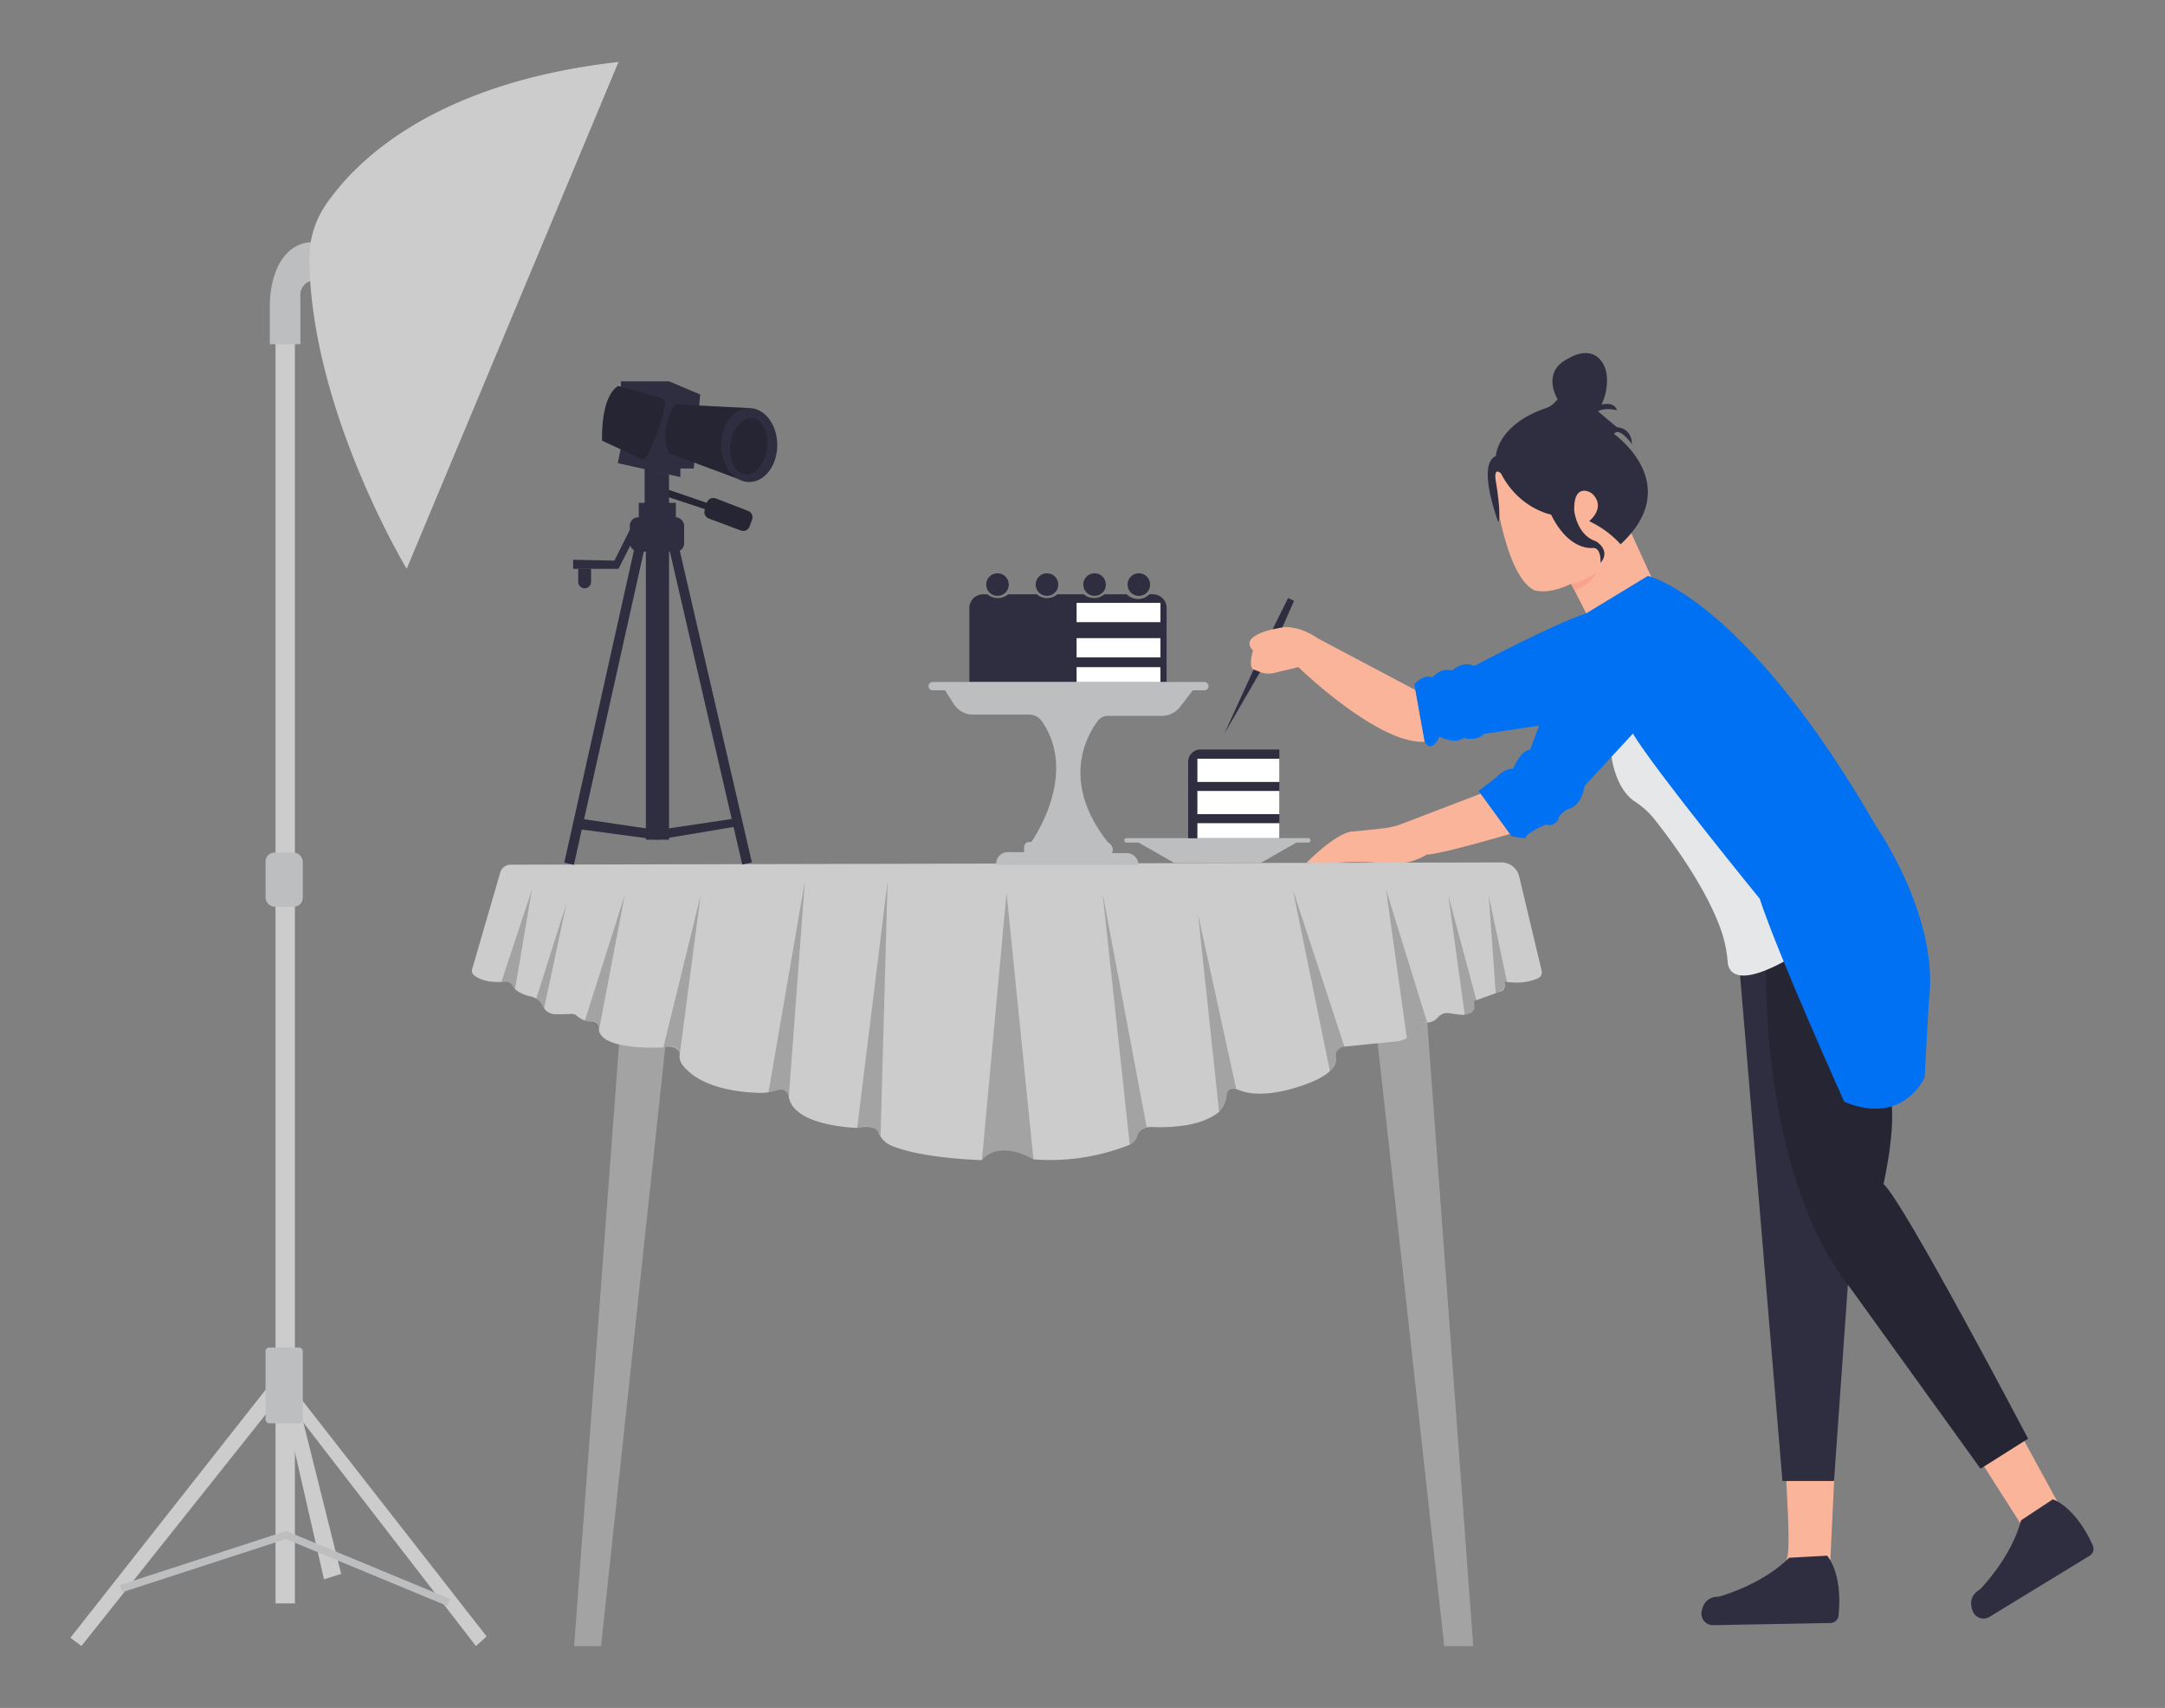 <svg id="e36c23ea-8276-402a-bafd-5e99d9cf3157" data-name="Layer 1" xmlns="http://www.w3.org/2000/svg" width="865.76" height="682.89" viewBox="0 0 865.76 682.89"><rect x="0" y="0" width="865.76" height="682.89" fill="#808080" stroke="none"/><path d="M266.16,195.43l16.49,5.63h0a2.72,2.72,0,0,1,3.57-1.77l12.94,5a2.72,2.72,0,0,1,1.59,3.43l-1,2.74a2.71,2.71,0,0,1-3.5,1.64l-12.8-4.79a2.71,2.71,0,0,1-1.64-3.32l.13-.41-15.81-5.22Z" fill="#2f2e41"/><path d="M266.16,195.43l16.49,5.63h0a2.72,2.72,0,0,1,3.57-1.77l12.94,5a2.72,2.72,0,0,1,1.59,3.43l-1,2.74a2.71,2.71,0,0,1-3.5,1.64l-12.8-4.79a2.71,2.71,0,0,1-1.64-3.32l.13-.41-15.81-5.22Z" opacity="0.2"/><polygon points="229.61 658.13 240.33 658.13 267.54 404.32 248.57 404.32 229.61 658.13" fill="#ccc"/><polygon points="229.61 658.13 240.33 658.13 267.54 404.32 248.57 404.32 229.61 658.13" opacity="0.2"/><polygon points="577.56 658.13 549.53 404.32 570.14 400.87 589.1 658.13 577.56 658.13" fill="#ccc"/><polygon points="577.56 658.13 549.53 404.32 570.14 400.87 589.1 658.13 577.56 658.13" opacity="0.2"/><path d="M461,237.62h-1.37a6.39,6.39,0,0,1-8.85.2l-.2-.2h-8.95a6.38,6.38,0,0,1-8.23,0H422.87a6.39,6.39,0,0,1-8.25,0H403.16a6.39,6.39,0,0,1-8.25,0h-1.77a5.49,5.49,0,0,0-5.5,5.49v29.58h78.88V243.11A5.49,5.49,0,0,0,461,237.62Z" fill="#2f2e41"/><path d="M808.43,609.89l-16.7-26.18,16.7-9.48,14.43,26.39S813.58,610.72,808.43,609.89Z" fill="#f9b499"/><path d="M714.43,590.31c-.62,0,2.06,28.86,0,33.39,0,0,1.45,3.92,17.52,0l1.58-33.39Z" fill="#f9b499"/><polygon points="695.47 385.62 712.78 592.16 733.4 592.16 739.58 504.76 708.77 382.51 695.47 385.62" fill="#2f2e41"/><path d="M596.73,188.9l2.26-4,22.55,4.34,22.4,5.56,16.9,37c-10.72,5.5-24.74,16.91-24.74,16.91l-7.83-15.26C618.79,238,613.56,236,613.56,236,600.92,229.92,596.73,188.9,596.73,188.9Z" fill="#f9b499"/><path d="M598.17,182.37s.39-12.48,20.15-19.24a8,8,0,0,0,3.07-1.91l1.52-1.52s-7-11.13,4.53-16.49c0,0,8.69-5.68,13.43,1.9a12,12,0,0,1,1.71,5.87,22,22,0,0,1-2.15,10.79s5-1.45,6.18,2.26c0,0-4.53-1.24-7.62.41l7.62,6.39s5.78,0,6,6.8c0,0-4.94-7.21-7.21-4.12,0,0,28.65,20,2.68,44.11l-.74-.77a39.54,39.54,0,0,0-10.05-7.56l-1.79-.95s6-4.6,2.24-9.78a5.43,5.43,0,0,0-3.67-2.31c-2.08-.26-4.8.76-4.54,8,0,0,1,9.69,8.65,12.16,0,0,6.19,3.51,1.86,8.66,0,0,.41-5.91-2.89-6,0,0-9.48,1.72-16.9-13.33,0,0-12.78-2.33-20-16.42,0,0-3.09-3.13-2.07,3.23,0,0,2.27,12.78,1,16.29C599.2,208.76,590.34,185.67,598.17,182.37Z" fill="#2f2e41"/><path d="M788.91,644.27c-1.1-2.8-1.27-6.3,2.82-8.75,0,0,12.36-12.3,16.46-27.64l12.69-8.39s8.85,2.58,16,18.42a3.28,3.28,0,0,1-1.29,4.15L795.55,646.5A4.59,4.59,0,0,1,788.91,644.27Z" fill="#2f2e41"/><path d="M680.44,644.53c.46-3,2.09-6.08,6.85-6.13,0,0,16.88-4.38,28.16-15.56l15.19-.83s6.34,6.7,4.56,24a3.28,3.28,0,0,1-3.21,2.92l-46.94.86A4.57,4.57,0,0,1,680.44,644.53Z" fill="#2f2e41"/><path d="M560.52,329.42l34.42-13.17,11.22,16.52s-30.06,8.91-35.67,8.91c0,0-8.26,5.92-21.8,3.12,0,0-11.89-.66-16.84.75a22.7,22.7,0,0,1-9.25-.75s12.55-12.69,18.83-12.36l11.72-1.25A29.26,29.26,0,0,0,560.52,329.42Z" fill="#f9b499"/><path d="M204.12,345.73l396.28-.91a7.29,7.29,0,0,1,7.1,5.58l9,37.74a2.64,2.64,0,0,1-1.46,3c-2.35,1.07-6.83,2.41-13.33,1.34l.15.58a2.75,2.75,0,0,1-1.71,3.31l-10.67,3.87.2,2a2.85,2.85,0,0,1-1.73,2.91h0a7.79,7.79,0,0,1-4.1.55l-4.6-.61a4.65,4.65,0,0,0-4.19,1.64h0a5.86,5.86,0,0,1-5.78,2h0a1.84,1.84,0,0,0-1.93.8L566,411.71a10.28,10.28,0,0,1-7.66,4.7l-20.76,2.06a3.69,3.69,0,0,0-2.92,1.87,3,3,0,0,0-.37,1.77,6.56,6.56,0,0,1-1.17,4.73c-1.4,1.79-4.07,4-9.18,6,0,0-17.32,7.42-28.24,3.1,0,0-4.9-2.37-5.15,2a9.19,9.19,0,0,1-3.08,6.62c-3.69,3.1-11.35,6.64-26.94,6.06a6.7,6.7,0,0,0-3.57.8,3.86,3.86,0,0,0-2,2.33,5.49,5.49,0,0,1-3.19,3.95,85.85,85.85,0,0,1-38.51,5.85s-13-8.07-20.61.29c0,0-23.22-.52-35.8-5.62a9.84,9.84,0,0,1-5.49-5.18c-.67-1.6-2.71-3.27-8.59-2.07,0,0-25.32-.54-27.34-12.38a3.52,3.52,0,0,0-.89-1.92c-.69-.7-1.92-1.32-4-.7a21.51,21.51,0,0,1-6.7,1c-7.77-.17-23.59-1.73-30.9-11.16a5.72,5.72,0,0,1-1.09-4.56h0s-.83-3.92-6.6-2.47c0,0-25.37,1.58-25.79-7.42a2.84,2.84,0,0,0-2.15-2.66,4,4,0,0,0-.51-.06,10.39,10.39,0,0,1-6.37-2.67l0,0a2.05,2.05,0,0,0-1.43-.55l-6.77.12a5.7,5.7,0,0,1-5.15-3.2,7.75,7.75,0,0,0-2.9-3.21,6.49,6.49,0,0,0-1.81-.68c-1.75-.38-6-1.59-7.34-4.27a3.49,3.49,0,0,0-3.27-1.7c-3.2.34-8.37.32-12.1-2.45a2.42,2.42,0,0,1-.83-2.63l11.25-38.63A4.22,4.22,0,0,1,204.12,345.73Z" fill="#ccc"/><rect x="258.28" y="219.15" width="9.26" height="116.58" fill="#2f2e41"/><polygon points="267.54 219.15 271.39 218.28 300.67 344.8 296.82 345.67 267.54 219.15" fill="#2f2e41"/><polygon points="253.93 218.16 257.78 219.05 229.5 345.79 225.65 344.91 253.93 218.16" fill="#2f2e41"/><polygon points="231.26 327.21 262.91 331.89 294.2 327.21 294.2 330.51 262.91 335.74 231.26 331.48 231.26 327.21" fill="#2f2e41"/><rect x="251.87" y="206.83" width="21.71" height="13.74" rx="3.29" fill="#2f2e41"/><rect x="255.44" y="201.06" width="14.84" height="8.25" fill="#2f2e41"/><polygon points="267.54 203.53 257.78 203.53 257.78 187.32 267.54 189.66 267.54 203.53" fill="#2f2e41"/><polygon points="248.16 179.62 247.06 185.19 272.07 190.75 272.07 186.36 248.16 179.62" fill="#2f2e41"/><polygon points="248.31 154.62 248.31 152.47 267.54 152.47 279.98 157.71 277.46 187.32 272.07 187.32 253.35 181.09 248.31 154.62" fill="#2f2e41"/><path d="M299.61,163.16l-29.32-1.47c-7.4,10.28-2.75,19.51-2.75,19.51L295,191.43" fill="#2f2e41"/><path d="M299.61,163.16l-29.32-1.47c-7.4,10.28-2.75,19.51-2.75,19.51L295,191.43" opacity="0.2"/><ellipse cx="299.61" cy="177.95" rx="11.21" ry="14.79" fill="#2f2e41"/><polygon points="229.2 223.81 229.2 227.42 247.34 227.42 252.71 216.83 252.71 210.13 245.7 224.15 229.2 223.81" fill="#2f2e41"/><path d="M231.22,227.42h5.14a0,0,0,0,1,0,0v5.22a2.57,2.57,0,0,1-2.57,2.57h0a2.57,2.57,0,0,1-2.57-2.57v-5.22A0,0,0,0,1,231.22,227.42Z" fill="#2f2e41"/><rect x="110.19" y="135" width="7.74" height="506.09" fill="#ccc"/><polygon points="28.15 654.83 32.55 658.13 107.58 563.86 107.58 553.92 28.15 654.83" fill="#ccc"/><polygon points="190.31 658.13 117.93 564.4 117.93 556.16 194.59 654.29 190.31 658.13" fill="#ccc"/><polygon points="129.56 631.47 114.06 563.58 119.67 562.21 136.44 629.27 129.56 631.47" fill="#ccc"/><polygon points="178.87 642.1 114.32 615.34 48.97 636.59 48.04 633.73 114.44 612.14 180.02 639.33 178.87 642.1" fill="#bcbec0"/><path d="M377.94,276h-5a1.65,1.65,0,0,1-1.65-1.65h0a1.65,1.65,0,0,1,1.65-1.66H481.64a1.65,1.65,0,0,1,1.65,1.66h0a1.65,1.65,0,0,1-1.65,1.65H477l-5.2,6.72a9.05,9.05,0,0,1-7.17,3.51H443a5,5,0,0,0-4,2c-4.42,5.87-15,24.36,4,48.51,0,0,3,1.7,1.65,4.35h5.89a4.67,4.67,0,0,1,4.68,4.67H398.36v-.37a4.67,4.67,0,0,1,4.68-4.68h6.59s-1.1-4.65,2.75-4c0,0,19.21-26.68,4.3-48.26a6.3,6.3,0,0,0-5.16-2.74H389.07a9.06,9.06,0,0,1-7.67-4.23Z" fill="#bcbec0"/><rect x="430.52" y="241.05" width="33.53" height="7.7" fill="#fff"/><rect x="430.52" y="255.15" width="33.53" height="7.7" fill="#fff"/><rect x="430.52" y="266.75" width="33.53" height="5.95" fill="#fff"/><path d="M449.59,336a.89.89,0,0,1,.89-.89h72.69a.89.89,0,0,1,.89.89h0a.89.89,0,0,1-.89.89H518.4L504.18,345H469.55l-14.23-8.11h-4.84a.89.89,0,0,1-.89-.89Z" fill="#bcbec0"/><path d="M480.15,299.66H511.6a0,0,0,0,1,0,0v35.49a0,0,0,0,1,0,0H475.11a0,0,0,0,1,0,0V304.7A5,5,0,0,1,480.15,299.66Z" fill="#2f2e41"/><rect x="478.82" y="303.37" width="32.78" height="9.28" fill="#fff"/><rect x="478.82" y="316.25" width="32.78" height="9.28" fill="#fff"/><rect x="478.82" y="329.14" width="32.78" height="6.01" fill="#fff"/><path d="M598.13,397.12l-2.8-39,7.31,34.49-.89-.13S603.61,395.13,598.13,397.12Z" opacity="0.2"/><path d="M585.73,405.77l-6.54-47.64,11.22,41.8-.89.32S591.42,405.4,585.73,405.77Z" opacity="0.2"/><path d="M554.27,355.73l8.3,59.31a13.45,13.45,0,0,0,4.53-5s.31-2.09,3.63-1.14Z" opacity="0.2"/><path d="M517,355.73l14.82,72.56a8.48,8.48,0,0,0,2.57-7.12,3.45,3.45,0,0,1,3.23-2.7Z" opacity="0.2"/><path d="M487.5,444.55l-8.4-78.93,15.24,69.82s-3.62-1.34-3.76,2.49A8.42,8.42,0,0,1,487.5,444.55Z" opacity="0.2"/><path d="M440.89,357l10.89,100.72a5.32,5.32,0,0,0,3.19-3.95s.83-2.85,3.61-2.94Z" opacity="0.2"/><path d="M392.66,463.83,402.5,357l10.77,106.57S400.7,455.6,392.66,463.83Z" opacity="0.2"/><path d="M354.94,352.36,342.78,451s7.36-2.63,9.34,3.46Z" opacity="0.2"/><path d="M307.3,436.74l14.55-84.38-6.41,86.22s-.25-3.57-4.88-2.62A23.22,23.22,0,0,1,307.3,436.74Z" opacity="0.2"/><path d="M280.18,357.91l-14.91,60.9s5.5-2.09,6.6,2.47Z" opacity="0.2"/><path d="M249.81,357.91,233.9,408.05a20.19,20.19,0,0,0,2.85.73,3.32,3.32,0,0,1,2.77,3v.08Z" opacity="0.2"/><path d="M226.52,361.3l-12.08,38s2.55,1.86,3.09,4.08Z" opacity="0.2"/><path d="M212.71,355.73,200.5,392.58l.83-.11a3.77,3.77,0,0,1,3.86,2,2.88,2.88,0,0,0,.77.94Z" opacity="0.2"/><path d="M519.21,266.75s31.94,31,50.52,29.82L566,275.89l-39.18-20.74s-6.59-5-14-4.34c0,0-18.34,2.68-11.74,9.27,0,0-2.07,6.39.2,7.63l2.61,1a9.6,9.6,0,0,0,5.61.35Z" fill="#f9b499"/><polygon points="489.54 293.48 501.29 267.71 503.9 268.69 489.54 293.48" fill="#2f2e41"/><polygon points="508.91 251.6 515.07 239.12 517.47 240.19 512.84 250.81 508.91 251.6" fill="#2f2e41"/><path d="M706.19,384S703.3,468.9,740,515.07l52,72.15,19-12S761,480,753.19,473.43c0,0,6.18-27.21,2.06-37.1l-33-61.43Z" fill="#2f2e41"/><path d="M706.19,384S703.3,468.9,740,515.07l52,72.15,19-12S761,480,753.19,473.43c0,0,6.18-27.21,2.06-37.1l-33-61.43Z" opacity="0.2"/><path d="M643.94,298.63s.66,15.7,9.81,21.84a32.92,32.92,0,0,1,7.55,6.72c7.16,9,21.59,28.44,27.41,46.12a50.46,50.46,0,0,1,2.17,11.36c.34,3.81,3.57,10.84,25.61-1.94l-14.43-55.65-50.29-43.29Z" fill="#e6e7e8"/><path d="M569.73,296.57l-4.13-23.09s3.92-4.12,7.22-2.68c0,0,3.5-4.12,7.83-2.68,0,0,4.13-4.12,8.87-1.85,0,0,32.45-17.15,44.77-21l24.66-15s38.58,8.66,91.35,100.19c0,0,25.56,36.69,21,70.08l-1.65,30.1s-8.25,19.78-32.16,9.89c0,0-26.39-58.54-33.81-81.22,0,0-42.05-51.53-50.7-66l-19.38,21s-.83,8-6.87,9.34c0,0-3.58,1.93-3.58,4.12,0,0-1.92,3-4.94,1.93,0,0-7.7,3-8.25,5.49l-5.49-.82-13.2-18.14,6.87-5.22s3.85-4.12,6.87-3.57c0,0,3-7.43,6.88-7.7l3.57-9.62-22,3.3s-2.2,3-8.24,1.65c0,0-2.75,2.77-9.62-.55C575.64,294.51,572.61,301.65,569.73,296.57Z" fill="#0071f2"/><circle cx="398.88" cy="233.73" r="4.52" fill="#2f2e41"/><circle cx="418.67" cy="233.73" r="4.52" fill="#2f2e41"/><circle cx="437.71" cy="233.73" r="4.52" fill="#2f2e41"/><circle cx="455.41" cy="233.73" r="4.52" fill="#2f2e41"/><path d="M247.34,154.35s-6.79,2.31-6.58,21.82l15,7a2.32,2.32,0,0,0,3.06-1c1.91-3.72,5.88-12.18,7.08-20.52a2.33,2.33,0,0,0-1.68-2.58Z" fill="#2f2e41"/><path d="M247.34,154.35s-6.79,2.31-6.58,21.82l15,7a2.32,2.32,0,0,0,3.06-1c1.91-3.72,5.88-12.18,7.08-20.52a2.33,2.33,0,0,0-1.68-2.58Z" opacity="0.2"/><ellipse cx="299.42" cy="178.48" rx="11.38" ry="7.37" transform="translate(80 449.33) rotate(-81.79)" opacity="0.2"/><rect x="106.19" y="340.88" width="14.89" height="21.66" rx="3.56" fill="#bcbec0"/><rect x="106.19" y="538.77" width="14.89" height="30.31" rx="1.43" fill="#bcbec0"/><path d="M127.94,97.08S113.76,93.43,109,112.71a40.79,40.79,0,0,0-1.1,9.66v15.26h12.22V117.22a6.1,6.1,0,0,1,7.81-5Z" fill="#bcbec0"/><path d="M247.34,24.77,162.63,227.42s-38.5-63.78-38.91-124a37.81,37.81,0,0,1,6.62-21.65C142.14,64.54,173.38,33.15,247.34,24.77Z" fill="#ccc"/><path d="M628.27,233.49l1.37,2.66s6.37-2.17,8.78-7.21C638.42,228.94,631.66,233.19,628.27,233.49Z" fill="#f7a48b"/></svg>